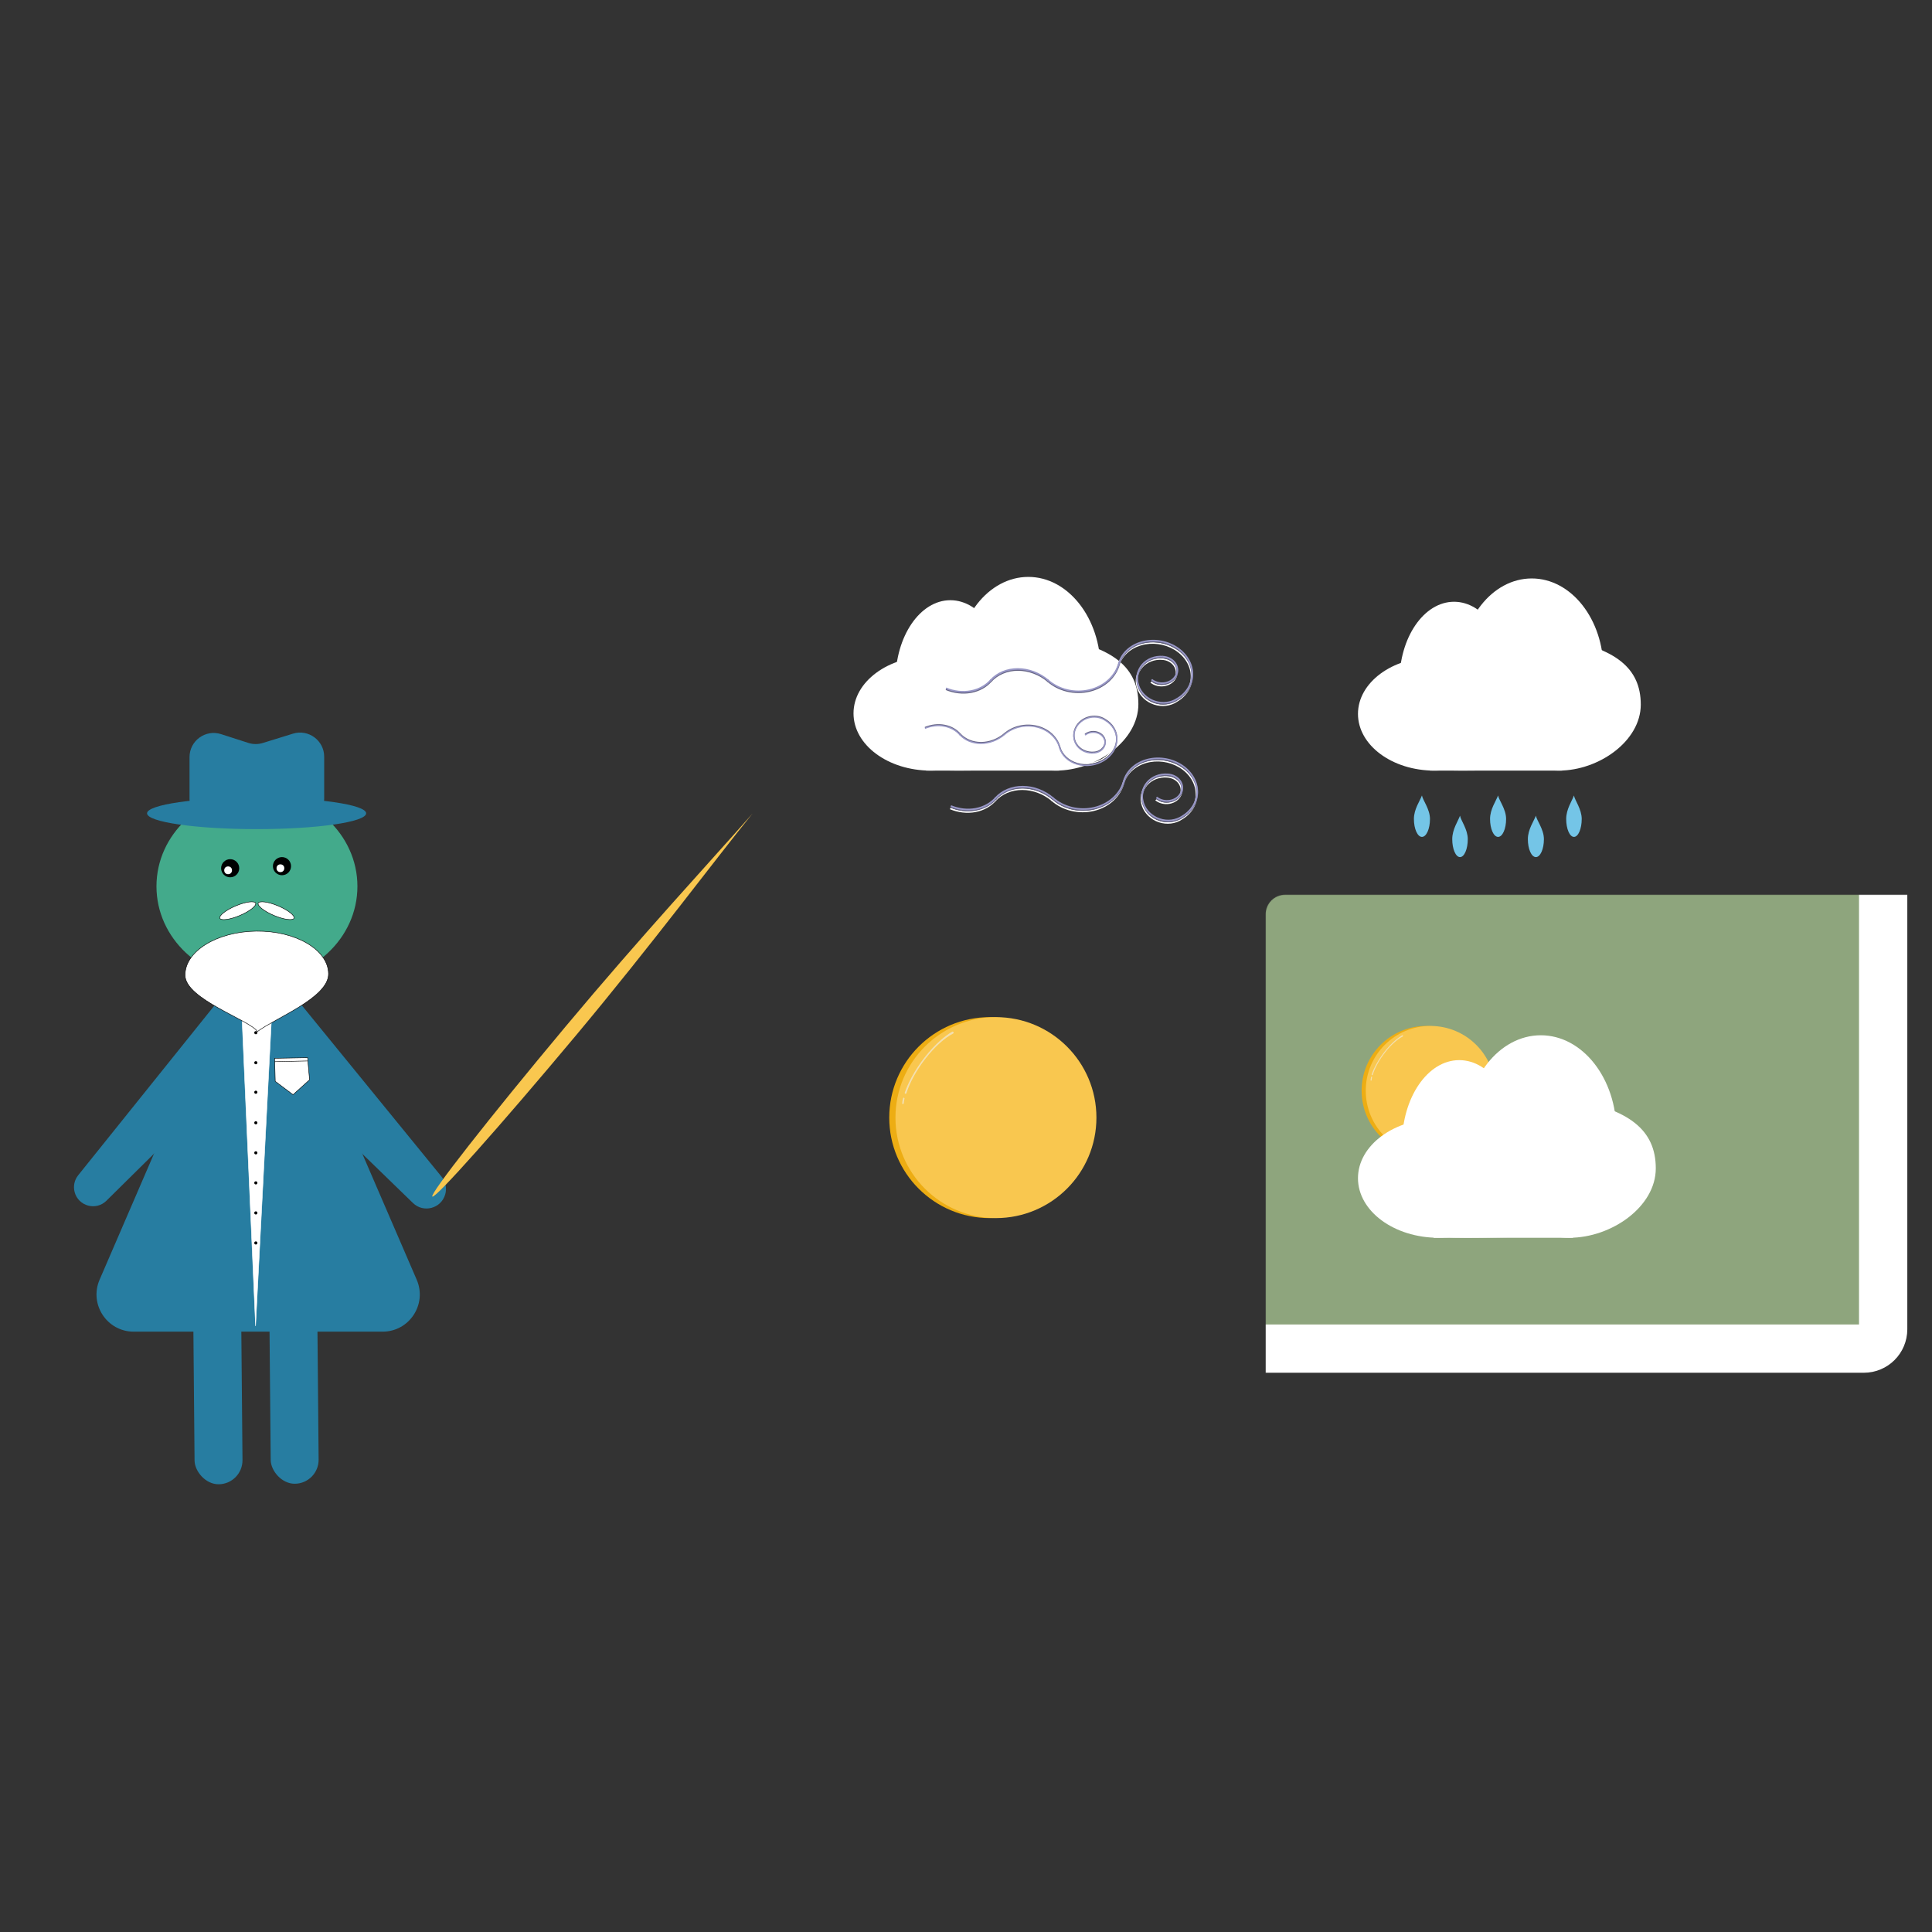 <svg width="4001" height="4001" viewBox="0 0 4001 4001" fill="none" xmlns="http://www.w3.org/2000/svg">
<rect x="0" y="0" width="4001" height="4001" fill="#333333" stroke="none"/>
<rect x="399.994" y="2699.37" width="99.256" height="374.864" rx="49.628" transform="rotate(-0.516 399.994 2699.37)" fill="#277DA1"/>
<path d="M922.016 2473.43C925.63 2460.76 922.82 2447.12 914.49 2436.91L580.47 2027.35C546.801 1986.07 480.521 2019.05 493.147 2070.8L511.856 2147.49C514.088 2156.64 518.856 2164.97 525.613 2171.52L855.187 2491.31C877.058 2512.53 913.66 2502.74 922.016 2473.43V2473.43Z" fill="#277DA1"/>
<rect x="557.664" y="2698.3" width="99.256" height="374.864" rx="49.628" transform="rotate(-0.516 557.664 2698.3)" fill="#277DA1"/>
<path d="M154.545 2468.68C151.321 2456.55 154.054 2443.62 161.907 2433.84L485.963 2030.19C519.5 1988.42 586.353 2021.5 573.49 2073.5L555.852 2144.8C553.642 2153.74 549.007 2161.89 542.458 2168.36L220.396 2486.6C198.846 2507.89 162.333 2497.95 154.545 2468.68V2468.68Z" fill="#277DA1"/>
<path d="M463.913 2053.45C490.67 1991.49 578.537 1991.49 605.295 2053.45L862.981 2650.21C884.932 2701.05 847.66 2757.74 792.29 2757.74H276.917C221.547 2757.74 184.276 2701.05 206.226 2650.21L463.913 2053.45Z" fill="#277DA1"/>
<path d="M567.34 2010.66L529.267 2746.07L496.887 2010.39L567.34 2010.66Z" fill="white" stroke="white"/>
<mask id="path-7-inside-1" fill="white">
<rect x="1310.62" y="926.556" width="2589.24" height="1866.31" rx="40"/>
</mask>
<rect x="1310.62" y="926.556" width="2589.24" height="1866.31" rx="40" fill="#8EA57D" stroke="white" stroke-width="100" mask="url(#path-7-inside-1)"/>
<ellipse cx="532.107" cy="1835.54" rx="208.078" ry="194.636" fill="#43AA8B"/>
<path d="M2332.8 1442.26C2332.8 1570.33 2264.69 1594.55 2100.02 1594.55C1935.36 1594.55 1801.87 1615.72 1801.87 1487.65C1876.81 1383.05 1942.18 1378.12 2071.32 1378.12C2200.47 1378.12 2168.58 1442.26 2332.8 1442.26Z" fill="white"/>
<path d="M3373.22 1443.77C3373.22 1570.58 3305.65 1594.56 3142.32 1594.56C2978.99 1594.56 2846.58 1615.52 2846.58 1488.71C2920.91 1385.15 2985.75 1380.26 3113.85 1380.26C3241.96 1380.26 3210.33 1443.77 3373.22 1443.77Z" fill="white"/>
<ellipse cx="1927.37" cy="1477.33" rx="159.816" ry="118.521" fill="white"/>
<ellipse cx="2970.46" cy="1478.41" rx="158.207" ry="117.449" fill="white"/>
<ellipse cx="1968.12" cy="1409.76" rx="113.695" ry="166.788" fill="white"/>
<ellipse cx="3011.22" cy="1411.37" rx="113.159" ry="165.179" fill="white"/>
<ellipse cx="2129.55" cy="1385.63" rx="149.627" ry="190.921" fill="white"/>
<ellipse cx="3172.11" cy="1387.23" rx="148.554" ry="189.313" fill="white"/>
<path d="M2357.48 1458.03C2357.48 1534.15 2270.06 1595.85 2186.7 1595.85C2103.33 1595.85 2067.88 1534.15 2067.88 1458.03C2067.88 1381.91 2103.33 1320.2 2186.7 1320.2C2304.82 1340.12 2357.48 1381.91 2357.48 1458.03Z" fill="white"/>
<path d="M3397.89 1459.1C3397.89 1534.63 3311.12 1595.85 3228.38 1595.85C3145.63 1595.85 3110.44 1534.63 3110.44 1459.1C3110.44 1383.57 3145.63 1322.34 3228.38 1322.34C3345.63 1342.11 3397.89 1383.57 3397.89 1459.1Z" fill="white"/>
<rect x="1917.71" y="1557.24" width="275.656" height="38.613" fill="white"/>
<rect x="2961.34" y="1556.17" width="273.511" height="39.686" fill="white"/>
<circle cx="2049.64" cy="2314.49" r="208.083" fill="#EDAD13"/>
<circle cx="2953.84" cy="2258.72" r="134.074" fill="#EDAD13"/>
<circle cx="2062.51" cy="2314.49" r="208.083" fill="#F9C74F"/>
<circle cx="2962.42" cy="2258.72" r="134.074" fill="#F9C74F"/>
<path d="M1876.37 2264.88C1874.89 2265.81 1873.07 2264.41 1873.64 2262.76C1877.29 2252.09 1882.48 2240.6 1888.94 2228.87C1896.39 2215.34 1905.37 2201.81 1915.29 2189.15C1925.2 2176.5 1935.82 2165.03 1946.44 2155.49C1955.18 2147.65 1963.75 2141.26 1971.77 2136.61C1973.54 2135.58 1975.52 2137.35 1974.78 2139.26V2139.26C1974.58 2139.79 1974.19 2140.21 1973.69 2140.47C1965.12 2144.88 1955.75 2151.6 1946.16 2160.21C1936.28 2169.08 1926.4 2179.76 1917.17 2191.53C1907.95 2203.3 1899.59 2215.9 1892.66 2228.48C1885.86 2240.81 1880.59 2252.85 1877.17 2263.84C1877.03 2264.27 1876.75 2264.64 1876.37 2264.88V2264.88Z" fill="#F3DFAF"/>
<path d="M2842.27 2226.58C2841.32 2227.18 2840.15 2226.28 2840.51 2225.22C2842.86 2218.35 2846.2 2210.96 2850.36 2203.42C2855.15 2194.72 2860.93 2186.01 2867.31 2177.87C2873.69 2169.73 2880.52 2162.35 2887.35 2156.22C2892.97 2151.17 2898.48 2147.06 2903.64 2144.07C2904.78 2143.41 2906.05 2144.55 2905.58 2145.78V2145.78C2905.45 2146.11 2905.2 2146.39 2904.88 2146.55C2899.36 2149.39 2893.33 2153.71 2887.16 2159.25C2880.81 2164.96 2874.45 2171.82 2868.52 2179.4C2862.59 2186.97 2857.21 2195.07 2852.75 2203.17C2848.38 2211.1 2844.98 2218.85 2842.78 2225.91C2842.7 2226.19 2842.52 2226.43 2842.27 2226.58V2226.58Z" fill="#F3DFAF"/>
<path d="M1870.4 2286.35C1869.29 2286.69 1868.18 2285.82 1868.29 2284.66C1868.6 2281.29 1869.21 2277.85 1870.11 2274.38C1870.28 2273.72 1870.88 2273.25 1871.56 2273.24V2273.24C1872.61 2273.21 1873.38 2274.2 1873.13 2275.21C1872.35 2278.46 1871.83 2281.68 1871.6 2284.84C1871.55 2285.54 1871.08 2286.15 1870.4 2286.35V2286.35Z" fill="#F3DFAF"/>
<path d="M2961.34 1696.04C2961.34 1716.53 2953.9 1733.15 2944.72 1733.15C2935.54 1733.15 2928.09 1716.53 2928.09 1696.04C2928.09 1675.55 2940.56 1658.7 2944.72 1647.34C2946.43 1657.31 2961.34 1675.55 2961.34 1696.04Z" fill="#74C5E7"/>
<path d="M3039.64 1737.87C3039.64 1758.36 3032.44 1774.98 3023.56 1774.98C3014.67 1774.98 3007.47 1758.36 3007.47 1737.87C3007.47 1717.38 3019.53 1700.53 3023.56 1689.17C3025.21 1699.14 3039.64 1717.38 3039.64 1737.87Z" fill="#74C5E7"/>
<path d="M383.231 2019.82C382.965 1995.1 399.248 1972.45 425.967 1955.85C452.676 1939.26 489.74 1928.76 530.827 1928.32C571.914 1927.87 609.195 1937.58 636.255 1953.59C663.325 1969.61 680.092 1991.9 680.358 2016.62C680.49 2028.91 673.735 2040.79 662.83 2052.18C651.931 2063.55 636.948 2074.36 620.763 2084.51C606.513 2093.45 591.353 2101.86 577.259 2109.67C575.348 2110.73 573.458 2111.78 571.592 2112.82C556.205 2121.38 542.465 2129.19 533.191 2136.16C531.111 2133.18 527.363 2129.97 522.438 2126.56C517.253 2122.96 510.711 2119.09 503.315 2114.99C496.737 2111.34 489.472 2107.49 481.874 2103.47C480.927 2102.97 479.976 2102.47 479.02 2101.96C470.386 2097.38 461.381 2092.59 452.496 2087.59C434.719 2077.59 417.444 2066.8 404.586 2055.41C391.709 2044 383.363 2032.08 383.231 2019.82Z" fill="white" stroke="black"/>
<path d="M1192.87 2144.12C1034.53 2333.53 901.317 2483.01 895.325 2478C889.333 2473 1012.83 2315.39 1171.17 2125.98C1329.5 1936.57 1467.79 1787.68 1558.3 1684.92C1482.37 1778.02 1351.2 1954.71 1192.87 2144.12Z" fill="#F9C74F"/>
<path d="M3119.02 1696.04C3119.02 1716.53 3111.57 1733.15 3102.39 1733.15C3093.21 1733.15 3085.77 1716.53 3085.77 1696.04C3085.77 1675.55 3098.23 1658.7 3102.39 1647.34C3104.1 1657.31 3119.02 1675.55 3119.02 1696.04Z" fill="#74C5E7"/>
<path d="M3197.31 1737.87C3197.31 1758.36 3189.87 1774.98 3180.69 1774.98C3171.51 1774.98 3164.06 1758.36 3164.06 1737.87C3164.06 1717.38 3176.53 1700.53 3180.69 1689.17C3182.4 1699.14 3197.31 1717.38 3197.31 1737.87Z" fill="#74C5E7"/>
<path d="M3275.61 1696.04C3275.61 1716.53 3268.41 1733.15 3259.52 1733.15C3250.64 1733.15 3243.44 1716.53 3243.44 1696.04C3243.44 1675.55 3255.5 1658.7 3259.52 1647.34C3261.18 1657.31 3275.61 1675.55 3275.61 1696.04Z" fill="#74C5E7"/>
<path d="M3403.25 2402.93C3403.25 2536.68 3331.97 2561.97 3159.66 2561.97C2987.34 2561.97 2847.65 2584.08 2847.65 2450.33C2926.07 2341.1 2994.48 2335.94 3129.62 2335.94C3264.77 2335.94 3231.4 2402.93 3403.25 2402.93Z" fill="white"/>
<ellipse cx="2979.04" cy="2439.98" rx="166.788" ry="123.348" fill="white"/>
<ellipse cx="3021.95" cy="2369.19" rx="118.521" ry="173.76" fill="white"/>
<ellipse cx="3190.88" cy="2343.45" rx="156.599" ry="199.502" fill="white"/>
<path d="M3428.99 2419.61C3428.99 2498.98 3337.37 2563.33 3249.99 2563.33C3162.62 2563.33 3125.45 2498.98 3125.45 2419.61C3125.45 2340.23 3162.62 2275.88 3249.99 2275.88C3373.81 2296.66 3428.99 2340.23 3428.99 2419.61Z" fill="white"/>
<rect x="2968.85" y="2522.57" width="288.527" height="40.758" fill="white"/>
<path d="M2839.72 2237.88C2839.01 2238.1 2838.29 2237.54 2838.36 2236.8C2838.56 2234.62 2838.96 2232.41 2839.53 2230.18C2839.64 2229.75 2840.03 2229.45 2840.47 2229.44V2229.44C2841.14 2229.43 2841.64 2230.06 2841.48 2230.72C2840.97 2232.81 2840.64 2234.88 2840.49 2236.91C2840.46 2237.36 2840.15 2237.75 2839.72 2237.88V2237.88Z" fill="#F3DFAF"/>
<path d="M2288.51 1486.64C2283.25 1483.1 2277.09 1480.83 2270.53 1480.02C2263.98 1479.22 2257.22 1479.91 2250.85 1482.03C2244.47 1484.15 2238.66 1487.65 2233.91 1492.21C2229.16 1496.78 2225.6 1502.28 2223.54 1508.26C2221.48 1514.24 2220.98 1520.52 2222.08 1526.56C2223.19 1532.61 2225.86 1538.23 2229.87 1542.97C2233.88 1547.71 2239.12 1551.42 2245.14 1553.79C2251.16 1556.15 2257.78 1557.11 2264.44 1556.56L2264.35 1554.12C2258.11 1554.63 2251.91 1553.73 2246.28 1551.52C2240.64 1549.3 2235.74 1545.83 2231.98 1541.39C2228.22 1536.96 2225.72 1531.69 2224.69 1526.03C2223.66 1520.37 2224.13 1514.5 2226.06 1508.9C2227.98 1503.3 2231.31 1498.14 2235.76 1493.87C2240.21 1489.59 2245.65 1486.32 2251.62 1484.34C2257.59 1482.35 2263.91 1481.71 2270.05 1482.46C2276.19 1483.21 2281.96 1485.34 2286.88 1488.66L2288.51 1486.64Z" fill="white"/>
<path d="M2192.17 1544.99C2194.45 1553.05 2199 1560.42 2205.44 1566.48C2211.89 1572.53 2220.03 1577.08 2229.19 1579.76C2238.34 1582.43 2248.24 1583.14 2258.03 1581.83C2267.83 1580.52 2277.24 1577.23 2285.46 1572.24C2293.69 1567.24 2300.49 1560.69 2305.28 1553.13C2310.08 1545.58 2312.73 1537.25 2313.02 1528.84C2313.3 1520.44 2311.2 1512.21 2306.91 1504.85C2302.62 1497.49 2296.25 1491.22 2288.35 1486.58L2286.7 1488.54C2294.24 1492.98 2300.32 1498.97 2304.42 1505.99C2308.52 1513.02 2310.52 1520.88 2310.25 1528.9C2309.98 1536.93 2307.45 1544.89 2302.87 1552.1C2298.29 1559.31 2291.8 1565.57 2283.95 1570.34C2276.09 1575.11 2267.11 1578.25 2257.75 1579.5C2248.4 1580.75 2238.95 1580.07 2230.21 1577.52C2221.46 1574.97 2213.69 1570.62 2207.53 1564.84C2201.38 1559.06 2197.03 1552.02 2194.86 1544.32L2192.17 1544.99Z" fill="white"/>
<path d="M2195.08 1545.11C2192.31 1534.42 2186.32 1524.63 2177.74 1516.76C2169.16 1508.88 2158.3 1503.21 2146.29 1500.33C2134.27 1497.46 2121.55 1497.48 2109.43 1500.39C2097.31 1503.31 2086.24 1509.01 2077.37 1516.91L2079.32 1518.61C2087.84 1511.02 2098.47 1505.54 2110.11 1502.74C2121.75 1499.94 2133.98 1499.92 2145.51 1502.69C2157.05 1505.45 2167.48 1510.9 2175.73 1518.46C2183.97 1526.02 2189.72 1535.42 2192.38 1545.69L2195.08 1545.11Z" fill="white"/>
<path d="M1985.44 1517.98C1990.86 1523.95 1997.61 1528.68 2005.31 1531.9C2013.01 1535.12 2021.5 1536.77 2030.31 1536.75C2039.11 1536.73 2048.05 1535.04 2056.63 1531.79C2065.2 1528.53 2073.23 1523.77 2080.26 1517.77L2078.58 1515.92C2071.83 1521.67 2064.13 1526.24 2055.91 1529.37C2047.68 1532.49 2039.11 1534.11 2030.66 1534.12C2022.21 1534.14 2014.07 1532.56 2006.68 1529.47C1999.3 1526.38 1992.82 1521.85 1987.62 1516.12L1985.44 1517.98Z" fill="white"/>
<path d="M1988.48 1517.08C1980.13 1507.47 1968.47 1500.96 1955.11 1498.46C1941.76 1495.95 1927.37 1497.58 1913.94 1503.11L1914.76 1505.49C1927.64 1500.19 1941.44 1498.63 1954.25 1501.03C1967.06 1503.43 1978.25 1509.67 1986.26 1518.89L1988.48 1517.08Z" fill="white"/>
<path d="M2264.12 1556.6C2268.31 1556.4 2272.39 1555.32 2276.02 1553.47C2279.64 1551.61 2282.7 1549.03 2284.93 1545.93C2287.17 1542.84 2288.52 1539.33 2288.86 1535.7C2289.2 1532.07 2288.53 1528.42 2286.91 1525.08C2285.28 1521.73 2282.75 1518.77 2279.52 1516.47C2276.29 1514.16 2272.47 1512.56 2268.37 1511.81C2264.26 1511.06 2260.01 1511.19 2255.96 1512.17C2251.91 1513.15 2248.19 1514.96 2245.11 1517.45L2247.05 1519.26C2249.79 1517.04 2253.11 1515.43 2256.71 1514.55C2260.32 1513.68 2264.11 1513.57 2267.76 1514.24C2271.41 1514.9 2274.82 1516.32 2277.7 1518.38C2280.57 1520.44 2282.83 1523.07 2284.28 1526.05C2285.73 1529.03 2286.32 1532.28 2286.02 1535.51C2285.71 1538.74 2284.51 1541.87 2282.52 1544.63C2280.53 1547.38 2277.8 1549.68 2274.58 1551.34C2271.35 1552.99 2267.72 1553.95 2263.98 1554.13L2264.12 1556.6Z" fill="white"/>
<path d="M2289.57 1489.05C2284.31 1485.51 2278.14 1483.23 2271.59 1482.43C2265.03 1481.63 2258.28 1482.32 2251.9 1484.44C2245.53 1486.56 2239.72 1490.05 2234.96 1494.62C2230.21 1499.19 2226.65 1504.69 2224.59 1510.67C2222.54 1516.65 2222.04 1522.93 2223.14 1528.97C2224.24 1535.01 2226.91 1540.64 2230.92 1545.38C2234.94 1550.12 2240.17 1553.83 2246.19 1556.2C2252.21 1558.56 2258.83 1559.51 2265.49 1558.97L2265.4 1556.53C2259.16 1557.03 2252.96 1556.14 2247.33 1553.93C2241.7 1551.71 2236.79 1548.24 2233.04 1543.8C2229.28 1539.37 2226.78 1534.1 2225.75 1528.44C2224.72 1522.78 2225.18 1516.91 2227.11 1511.31C2229.04 1505.71 2232.37 1500.55 2236.82 1496.28C2241.27 1492 2246.71 1488.73 2252.68 1486.75C2258.65 1484.76 2264.97 1484.12 2271.11 1484.87C2277.24 1485.62 2283.02 1487.74 2287.94 1491.06L2289.57 1489.05Z" fill="#656484"/>
<path d="M2193.22 1547.4C2195.5 1555.46 2200.06 1562.83 2206.5 1568.88C2212.94 1574.94 2221.09 1579.49 2230.24 1582.17C2239.4 1584.84 2249.29 1585.55 2259.09 1584.24C2268.88 1582.93 2278.29 1579.64 2286.52 1574.64C2294.74 1569.65 2301.54 1563.1 2306.34 1555.54C2311.14 1547.99 2313.79 1539.66 2314.07 1531.25C2314.35 1522.85 2312.26 1514.62 2307.96 1507.26C2303.67 1499.9 2297.3 1493.63 2289.4 1488.98L2287.75 1490.95C2295.3 1495.39 2301.38 1501.37 2305.48 1508.4C2309.58 1515.43 2311.58 1523.28 2311.31 1531.31C2311.04 1539.34 2308.51 1547.29 2303.93 1554.51C2299.35 1561.72 2292.85 1567.98 2285 1572.75C2277.15 1577.52 2268.16 1580.66 2258.81 1581.91C2249.45 1583.16 2240 1582.48 2231.26 1579.93C2222.52 1577.38 2214.74 1573.03 2208.59 1567.25C2202.44 1561.47 2198.09 1554.43 2195.91 1546.73L2193.22 1547.4Z" fill="#656484"/>
<path d="M2196.13 1547.52C2193.36 1536.83 2187.37 1527.04 2178.79 1519.16C2170.21 1511.29 2159.35 1505.62 2147.34 1502.74C2135.33 1499.87 2122.6 1499.88 2110.48 1502.8C2098.36 1505.71 2087.29 1511.42 2078.42 1519.32L2080.37 1521.01C2088.89 1513.43 2099.52 1507.95 2111.16 1505.15C2122.81 1502.35 2135.03 1502.33 2146.57 1505.09C2158.11 1507.86 2168.54 1513.3 2176.78 1520.87C2185.02 1528.43 2190.77 1537.83 2193.43 1548.1L2196.13 1547.52Z" fill="#656484"/>
<path d="M1986.49 1520.39C1991.91 1526.36 1998.66 1531.09 2006.36 1534.31C2014.06 1537.53 2022.56 1539.18 2031.36 1539.16C2040.17 1539.14 2049.11 1537.45 2057.68 1534.2C2066.25 1530.94 2074.28 1526.18 2081.32 1520.18L2079.63 1518.33C2072.89 1524.08 2065.18 1528.65 2056.96 1531.77C2048.74 1534.9 2040.16 1536.51 2031.71 1536.53C2023.27 1536.55 2015.12 1534.97 2007.74 1531.88C2000.35 1528.79 1993.87 1524.25 1988.68 1518.53L1986.49 1520.39Z" fill="#656484"/>
<path d="M1989.54 1519.49C1981.18 1509.88 1969.52 1503.37 1956.17 1500.87C1942.81 1498.36 1928.43 1499.99 1915 1505.52L1915.82 1507.9C1928.7 1502.6 1942.5 1501.04 1955.3 1503.44C1968.11 1505.84 1979.3 1512.08 1987.31 1521.3L1989.54 1519.49Z" fill="#656484"/>
<path d="M2265.18 1559.01C2269.37 1558.81 2273.45 1557.73 2277.07 1555.87C2280.69 1554.02 2283.75 1551.43 2285.99 1548.34C2288.22 1545.25 2289.57 1541.74 2289.91 1538.11C2290.26 1534.48 2289.59 1530.83 2287.96 1527.48C2286.34 1524.14 2283.8 1521.18 2280.58 1518.87C2277.35 1516.57 2273.52 1514.97 2269.42 1514.22C2265.32 1513.47 2261.06 1513.59 2257.02 1514.58C2252.97 1515.56 2249.25 1517.37 2246.17 1519.86L2248.11 1521.67C2250.85 1519.45 2254.16 1517.83 2257.77 1516.96C2261.37 1516.09 2265.16 1515.98 2268.82 1516.64C2272.47 1517.31 2275.88 1518.73 2278.75 1520.79C2281.63 1522.85 2283.88 1525.48 2285.33 1528.46C2286.78 1531.44 2287.38 1534.69 2287.07 1537.92C2286.76 1541.15 2285.56 1544.28 2283.57 1547.03C2281.58 1549.79 2278.86 1552.09 2275.63 1553.74C2272.4 1555.4 2268.77 1556.35 2265.04 1556.53L2265.18 1559.01Z" fill="#656484"/>
<path d="M2289.57 1490.65C2284.31 1487.1 2278.14 1484.83 2271.59 1484.03C2265.03 1483.23 2258.28 1483.92 2251.9 1486.04C2245.53 1488.16 2239.72 1491.65 2234.96 1496.22C2230.21 1500.78 2226.65 1506.29 2224.59 1512.27C2222.54 1518.25 2222.04 1524.53 2223.14 1530.57C2224.24 1536.61 2226.91 1542.24 2230.92 1546.98C2234.94 1551.72 2240.17 1555.43 2246.19 1557.79C2252.21 1560.16 2258.83 1561.11 2265.49 1560.57L2265.4 1558.12C2259.16 1558.63 2252.96 1557.74 2247.33 1555.53C2241.7 1553.31 2236.79 1549.84 2233.04 1545.4C2229.28 1540.96 2226.78 1535.69 2225.75 1530.04C2224.72 1524.38 2225.18 1518.5 2227.11 1512.9C2229.04 1507.31 2232.37 1502.15 2236.82 1497.88C2241.27 1493.6 2246.71 1490.33 2252.68 1488.34C2258.65 1486.36 2264.97 1485.71 2271.11 1486.46C2277.24 1487.22 2283.02 1489.34 2287.94 1492.66L2289.57 1490.65Z" fill="#9897C6"/>
<path d="M2193.22 1549C2195.5 1557.06 2200.06 1564.43 2206.5 1570.48C2212.94 1576.53 2221.09 1581.09 2230.24 1583.76C2239.4 1586.44 2249.29 1587.15 2259.09 1585.84C2268.88 1584.53 2278.29 1581.24 2286.52 1576.24C2294.74 1571.25 2301.54 1564.69 2306.34 1557.14C2311.14 1549.59 2313.79 1541.25 2314.07 1532.85C2314.35 1524.44 2312.26 1516.21 2307.96 1508.86C2303.67 1501.5 2297.3 1495.23 2289.4 1490.58L2287.75 1492.55C2295.3 1496.99 2301.38 1502.97 2305.48 1510C2309.58 1517.02 2311.58 1524.88 2311.31 1532.91C2311.04 1540.93 2308.51 1548.89 2303.93 1556.1C2299.35 1563.32 2292.85 1569.57 2285 1574.34C2277.15 1579.11 2268.16 1582.26 2258.81 1583.51C2249.45 1584.76 2240 1584.08 2231.26 1581.53C2222.52 1578.97 2214.74 1574.62 2208.59 1568.84C2202.44 1563.06 2198.09 1556.03 2195.91 1548.33L2193.22 1549Z" fill="#9897C6"/>
<path d="M2196.13 1549.11C2193.36 1538.43 2187.37 1528.64 2178.79 1520.76C2170.21 1512.89 2159.35 1507.22 2147.34 1504.34C2135.33 1501.46 2122.6 1501.48 2110.48 1504.4C2098.36 1507.31 2087.29 1513.02 2078.42 1520.92L2080.37 1522.61C2088.89 1515.02 2099.52 1509.54 2111.16 1506.74C2122.81 1503.95 2135.03 1503.93 2146.57 1506.69C2158.11 1509.45 2168.54 1514.9 2176.78 1522.46C2185.02 1530.03 2190.77 1539.43 2193.43 1549.7L2196.13 1549.11Z" fill="#9897C6"/>
<path d="M1986.49 1521.99C1991.91 1527.96 1998.66 1532.69 2006.36 1535.91C2014.06 1539.13 2022.56 1540.77 2031.36 1540.76C2040.17 1540.74 2049.11 1539.05 2057.68 1535.79C2066.25 1532.54 2074.28 1527.78 2081.32 1521.78L2079.63 1519.93C2072.89 1525.68 2065.18 1530.25 2056.96 1533.37C2048.74 1536.49 2040.16 1538.11 2031.71 1538.13C2023.27 1538.15 2015.12 1536.57 2007.74 1533.48C2000.35 1530.39 1993.87 1525.85 1988.68 1520.13L1986.49 1521.99Z" fill="#9897C6"/>
<path d="M1989.54 1521.09C1981.18 1511.47 1969.52 1504.97 1956.17 1502.46C1942.81 1499.96 1928.43 1501.59 1915 1507.11L1915.82 1509.5C1928.7 1504.19 1942.5 1502.63 1955.3 1505.03C1968.11 1507.44 1979.3 1513.68 1987.31 1522.9L1989.54 1521.09Z" fill="#9897C6"/>
<path d="M2265.18 1560.6C2269.37 1560.4 2273.45 1559.33 2277.07 1557.47C2280.69 1555.62 2283.75 1553.03 2285.99 1549.94C2288.22 1546.85 2289.57 1543.33 2289.91 1539.7C2290.26 1536.07 2289.59 1532.43 2287.96 1529.08C2286.34 1525.73 2283.8 1522.78 2280.58 1520.47C2277.35 1518.16 2273.52 1516.57 2269.42 1515.82C2265.32 1515.07 2261.06 1515.19 2257.02 1516.17C2252.97 1517.15 2249.25 1518.97 2246.17 1521.46L2248.11 1523.26C2250.85 1521.05 2254.16 1519.43 2257.77 1518.56C2261.37 1517.68 2265.16 1517.58 2268.82 1518.24C2272.47 1518.91 2275.88 1520.33 2278.75 1522.39C2281.63 1524.44 2283.88 1527.07 2285.33 1530.06C2286.78 1533.04 2287.38 1536.28 2287.07 1539.52C2286.76 1542.75 2285.56 1545.88 2283.57 1548.63C2281.58 1551.39 2278.86 1553.69 2275.63 1555.34C2272.4 1557 2268.77 1557.95 2265.04 1558.13L2265.18 1560.6Z" fill="#9897C6"/>
<path d="M2448.16 1696.95C2441.42 1701.51 2433.5 1704.42 2425.08 1705.45C2416.66 1706.48 2407.99 1705.6 2399.81 1702.87C2391.62 1700.15 2384.16 1695.67 2378.06 1689.8C2371.95 1683.94 2367.39 1676.87 2364.74 1669.19C2362.1 1661.51 2361.46 1653.45 2362.87 1645.7C2364.29 1637.94 2367.72 1630.71 2372.87 1624.63C2378.02 1618.54 2384.75 1613.78 2392.47 1610.74C2400.2 1607.7 2408.7 1606.48 2417.26 1607.18L2417.14 1610.32C2409.13 1609.66 2401.17 1610.81 2393.94 1613.65C2386.7 1616.5 2380.41 1620.96 2375.58 1626.65C2370.76 1632.35 2367.55 1639.12 2366.22 1646.38C2364.9 1653.64 2365.5 1661.19 2367.97 1668.38C2370.45 1675.57 2374.72 1682.19 2380.44 1687.68C2386.15 1693.16 2393.14 1697.36 2400.8 1699.91C2408.47 1702.46 2416.58 1703.29 2424.46 1702.33C2432.34 1701.36 2439.76 1698.63 2446.08 1694.37L2448.16 1696.95Z" fill="white"/>
<path d="M2324.47 1622.03C2327.39 1611.68 2333.24 1602.22 2341.51 1594.45C2349.79 1586.68 2360.24 1580.83 2372 1577.4C2383.75 1573.96 2396.46 1573.05 2409.04 1574.73C2421.61 1576.41 2433.7 1580.64 2444.26 1587.05C2454.82 1593.47 2463.55 1601.88 2469.71 1611.58C2475.86 1621.28 2479.27 1631.98 2479.63 1642.77C2479.99 1653.56 2477.31 1664.13 2471.79 1673.58C2466.28 1683.02 2458.1 1691.07 2447.96 1697.04L2445.84 1694.52C2455.53 1688.82 2463.33 1681.13 2468.6 1672.11C2473.86 1663.09 2476.43 1653 2476.09 1642.69C2475.74 1632.39 2472.49 1622.17 2466.61 1612.91C2460.73 1603.65 2452.39 1595.61 2442.31 1589.49C2432.22 1583.36 2420.68 1579.33 2408.67 1577.72C2396.66 1576.12 2384.53 1576.99 2373.31 1580.27C2362.08 1583.55 2352.1 1589.13 2344.2 1596.55C2336.29 1603.97 2330.71 1613.01 2327.92 1622.89L2324.47 1622.03Z" fill="white"/>
<path d="M2328.2 1621.88C2324.64 1635.61 2316.96 1648.18 2305.94 1658.29C2294.92 1668.4 2280.98 1675.68 2265.55 1679.37C2250.13 1683.07 2233.79 1683.04 2218.23 1679.3C2202.66 1675.56 2188.45 1668.24 2177.06 1658.09L2179.57 1655.91C2190.51 1665.66 2204.16 1672.69 2219.1 1676.29C2234.05 1679.88 2249.75 1679.9 2264.56 1676.36C2279.38 1672.81 2292.77 1665.81 2303.35 1656.1C2313.94 1646.39 2321.32 1634.32 2324.74 1621.14L2328.2 1621.88Z" fill="white"/>
<path d="M2059.03 1656.72C2065.98 1649.05 2074.65 1642.98 2084.54 1638.84C2094.42 1634.71 2105.33 1632.59 2116.63 1632.62C2127.94 1632.64 2139.42 1634.81 2150.43 1638.99C2161.43 1643.17 2171.75 1649.28 2180.78 1656.98L2178.62 1659.36C2169.96 1651.97 2160.06 1646.11 2149.51 1642.1C2138.95 1638.09 2127.93 1636.01 2117.09 1635.99C2106.24 1635.97 2095.78 1637.99 2086.3 1641.96C2076.82 1645.93 2068.5 1651.75 2061.83 1659.11L2059.03 1656.72Z" fill="white"/>
<path d="M2062.93 1657.87C2052.21 1670.21 2037.23 1678.57 2020.09 1681.78C2002.94 1685 1984.47 1682.91 1967.23 1675.81L1968.28 1672.75C1984.81 1679.56 2002.53 1681.56 2018.98 1678.48C2035.43 1675.4 2049.79 1667.38 2060.08 1655.55L2062.93 1657.87Z" fill="white"/>
<path d="M2416.85 1607.13C2422.24 1607.39 2427.47 1608.77 2432.13 1611.15C2436.78 1613.54 2440.7 1616.86 2443.58 1620.83C2446.45 1624.8 2448.18 1629.31 2448.62 1633.97C2449.06 1638.63 2448.2 1643.31 2446.11 1647.61C2444.03 1651.9 2440.77 1655.7 2436.63 1658.66C2432.48 1661.63 2427.57 1663.68 2422.3 1664.64C2417.04 1665.6 2411.57 1665.44 2406.38 1664.18C2401.18 1662.92 2396.4 1660.59 2392.45 1657.4L2394.94 1655.08C2398.46 1657.92 2402.71 1660 2407.34 1661.12C2411.97 1662.24 2416.84 1662.38 2421.53 1661.52C2426.22 1660.67 2430.59 1658.84 2434.29 1656.2C2437.98 1653.56 2440.88 1650.18 2442.73 1646.36C2444.59 1642.53 2445.36 1638.36 2444.97 1634.21C2444.57 1630.06 2443.03 1626.04 2440.47 1622.5C2437.92 1618.97 2434.42 1616.01 2430.28 1613.89C2426.13 1611.77 2421.47 1610.54 2416.67 1610.31L2416.85 1607.13Z" fill="white"/>
<path d="M2449.52 1693.86C2442.77 1698.41 2434.85 1701.33 2426.43 1702.36C2418.01 1703.39 2409.34 1702.51 2401.16 1699.78C2392.97 1697.06 2385.51 1692.57 2379.41 1686.71C2373.3 1680.85 2368.74 1673.78 2366.09 1666.1C2363.45 1658.42 2362.81 1650.36 2364.22 1642.6C2365.64 1634.85 2369.07 1627.62 2374.22 1621.53C2379.37 1615.45 2386.1 1610.68 2393.83 1607.65C2401.55 1604.61 2410.05 1603.39 2418.61 1604.08L2418.49 1607.22C2410.48 1606.57 2402.52 1607.72 2395.29 1610.56C2388.05 1613.4 2381.76 1617.86 2376.93 1623.56C2372.11 1629.26 2368.9 1636.03 2367.57 1643.29C2366.25 1650.55 2366.85 1658.1 2369.32 1665.29C2371.8 1672.47 2376.07 1679.09 2381.79 1684.58C2387.5 1690.07 2394.49 1694.27 2402.15 1696.82C2409.82 1699.37 2417.93 1700.2 2425.81 1699.23C2433.69 1698.27 2441.11 1695.54 2447.43 1691.28L2449.52 1693.86Z" fill="#656484"/>
<path d="M2325.82 1618.94C2328.74 1608.59 2334.59 1599.13 2342.86 1591.36C2351.14 1583.59 2361.6 1577.74 2373.35 1574.3C2385.1 1570.87 2397.81 1569.96 2410.39 1571.64C2422.97 1573.32 2435.05 1577.55 2445.61 1583.96C2456.17 1590.37 2464.9 1598.79 2471.06 1608.49C2477.22 1618.19 2480.62 1628.88 2480.98 1639.68C2481.35 1650.47 2478.66 1661.04 2473.14 1670.48C2467.63 1679.93 2459.45 1687.98 2449.31 1693.95L2447.19 1691.42C2456.88 1685.72 2464.69 1678.04 2469.95 1669.02C2475.22 1660 2477.78 1649.91 2477.44 1639.6C2477.09 1629.3 2473.84 1619.08 2467.96 1609.82C2462.08 1600.56 2453.74 1592.52 2443.66 1586.4C2433.57 1580.27 2422.04 1576.24 2410.02 1574.63C2398.01 1573.03 2385.88 1573.9 2374.66 1577.18C2363.43 1580.45 2353.45 1586.04 2345.55 1593.46C2337.65 1600.88 2332.06 1609.92 2329.27 1619.8L2325.82 1618.94Z" fill="#656484"/>
<path d="M2329.55 1618.79C2325.99 1632.52 2318.31 1645.09 2307.29 1655.2C2296.27 1665.31 2282.33 1672.59 2266.9 1676.28C2251.48 1679.98 2235.14 1679.95 2219.58 1676.21C2204.02 1672.47 2189.8 1665.14 2178.41 1655L2180.92 1652.82C2191.86 1662.57 2205.51 1669.6 2220.46 1673.19C2235.4 1676.79 2251.1 1676.81 2265.91 1673.26C2280.73 1669.71 2294.12 1662.72 2304.71 1653.01C2315.29 1643.3 2322.67 1631.23 2326.09 1618.04L2329.55 1618.79Z" fill="#656484"/>
<path d="M2060.38 1653.62C2067.34 1645.96 2076 1639.89 2085.89 1635.75C2095.77 1631.62 2106.68 1629.5 2117.99 1629.53C2129.29 1629.55 2140.78 1631.71 2151.78 1635.89C2162.79 1640.08 2173.1 1646.19 2182.13 1653.89L2179.97 1656.27C2171.31 1648.88 2161.41 1643.02 2150.86 1639.01C2140.3 1635 2129.29 1632.92 2118.44 1632.9C2107.6 1632.87 2097.13 1634.9 2087.65 1638.87C2078.17 1642.84 2069.85 1648.66 2063.18 1656.01L2060.38 1653.62Z" fill="#656484"/>
<path d="M2064.28 1654.78C2053.56 1667.12 2038.58 1675.48 2021.44 1678.69C2004.29 1681.91 1985.82 1679.82 1968.58 1672.72L1969.63 1669.66C1986.17 1676.47 2003.88 1678.47 2020.33 1675.39C2036.78 1672.31 2051.14 1664.29 2061.43 1652.45L2064.28 1654.78Z" fill="#656484"/>
<path d="M2418.21 1604.04C2423.59 1604.3 2428.83 1605.68 2433.48 1608.06C2438.13 1610.44 2442.06 1613.76 2444.93 1617.73C2447.8 1621.71 2449.53 1626.21 2449.97 1630.87C2450.41 1635.54 2449.55 1640.21 2447.46 1644.51C2445.38 1648.81 2442.12 1652.6 2437.98 1655.57C2433.83 1658.53 2428.92 1660.58 2423.65 1661.54C2418.39 1662.51 2412.93 1662.35 2407.73 1661.09C2402.53 1659.83 2397.75 1657.5 2393.8 1654.31L2396.29 1651.98C2399.81 1654.83 2404.07 1656.9 2408.69 1658.03C2413.32 1659.15 2418.19 1659.29 2422.88 1658.43C2427.57 1657.58 2431.95 1655.75 2435.64 1653.11C2439.33 1650.47 2442.23 1647.09 2444.09 1643.26C2445.95 1639.43 2446.71 1635.27 2446.32 1631.12C2445.92 1626.96 2444.38 1622.95 2441.83 1619.41C2439.27 1615.88 2435.77 1612.92 2431.63 1610.8C2427.49 1608.67 2422.82 1607.44 2418.03 1607.22L2418.21 1604.04Z" fill="#656484"/>
<path d="M2449.52 1691.81C2442.77 1696.36 2434.85 1699.28 2426.43 1700.31C2418.01 1701.34 2409.34 1700.46 2401.16 1697.73C2392.97 1695.01 2385.51 1690.52 2379.41 1684.66C2373.3 1678.8 2368.74 1671.73 2366.09 1664.05C2363.45 1656.37 2362.81 1648.31 2364.22 1640.55C2365.64 1632.8 2369.07 1625.57 2374.22 1619.48C2379.37 1613.4 2386.1 1608.63 2393.83 1605.6C2401.55 1602.56 2410.05 1601.34 2418.61 1602.03L2418.49 1605.17C2410.48 1604.52 2402.52 1605.67 2395.29 1608.51C2388.05 1611.35 2381.76 1615.81 2376.93 1621.51C2372.11 1627.21 2368.9 1633.97 2367.57 1641.24C2366.25 1648.5 2366.85 1656.05 2369.32 1663.23C2371.8 1670.42 2376.07 1677.04 2381.79 1682.53C2387.5 1688.02 2394.49 1692.22 2402.15 1694.77C2409.82 1697.32 2417.93 1698.15 2425.81 1697.18C2433.69 1696.22 2441.11 1693.49 2447.43 1689.23L2449.52 1691.81Z" fill="#9897C6"/>
<path d="M2325.82 1616.89C2328.74 1606.54 2334.59 1597.08 2342.86 1589.31C2351.14 1581.54 2361.6 1575.69 2373.35 1572.25C2385.1 1568.82 2397.81 1567.91 2410.39 1569.59C2422.97 1571.27 2435.05 1575.5 2445.61 1581.91C2456.17 1588.32 2464.9 1596.74 2471.06 1606.44C2477.22 1616.14 2480.62 1626.83 2480.98 1637.63C2481.35 1648.42 2478.66 1658.99 2473.14 1668.43C2467.63 1677.88 2459.45 1685.93 2449.31 1691.9L2447.19 1689.37C2456.88 1683.67 2464.69 1675.99 2469.95 1666.97C2475.22 1657.95 2477.78 1647.86 2477.44 1637.55C2477.09 1627.24 2473.84 1617.03 2467.96 1607.77C2462.08 1598.51 2453.74 1590.47 2443.66 1584.35C2433.57 1578.22 2422.04 1574.18 2410.02 1572.58C2398.01 1570.97 2385.88 1571.85 2374.66 1575.13C2363.43 1578.4 2353.45 1583.99 2345.55 1591.41C2337.65 1598.83 2332.06 1607.86 2329.27 1617.75L2325.82 1616.89Z" fill="#9897C6"/>
<path d="M2329.55 1616.74C2325.99 1630.47 2318.31 1643.04 2307.29 1653.15C2296.27 1663.25 2282.33 1670.54 2266.9 1674.23C2251.48 1677.93 2235.14 1677.9 2219.58 1674.16C2204.02 1670.42 2189.8 1663.09 2178.41 1652.95L2180.92 1650.77C2191.86 1660.51 2205.51 1667.55 2220.46 1671.14C2235.4 1674.74 2251.1 1674.76 2265.91 1671.21C2280.73 1667.66 2294.12 1660.67 2304.71 1650.96C2315.29 1641.25 2322.67 1629.18 2326.09 1615.99L2329.55 1616.74Z" fill="#9897C6"/>
<path d="M2060.38 1651.57C2067.34 1643.91 2076 1637.84 2085.89 1633.7C2095.77 1629.57 2106.68 1627.45 2117.99 1627.47C2129.29 1627.5 2140.78 1629.66 2151.78 1633.84C2162.79 1638.02 2173.1 1644.14 2182.13 1651.84L2179.97 1654.22C2171.31 1646.83 2161.41 1640.97 2150.86 1636.96C2140.3 1632.95 2129.29 1630.87 2118.44 1630.85C2107.6 1630.82 2097.13 1632.85 2087.65 1636.82C2078.17 1640.78 2069.85 1646.61 2063.18 1653.96L2060.38 1651.57Z" fill="#9897C6"/>
<path d="M2064.28 1652.73C2053.56 1665.07 2038.58 1673.43 2021.44 1676.64C2004.29 1679.85 1985.82 1677.77 1968.58 1670.67L1969.63 1667.61C1986.17 1674.42 2003.88 1676.42 2020.33 1673.34C2036.78 1670.26 2051.14 1662.24 2061.43 1650.4L2064.28 1652.73Z" fill="#9897C6"/>
<path d="M2418.21 1601.99C2423.59 1602.25 2428.83 1603.63 2433.48 1606.01C2438.13 1608.39 2442.06 1611.71 2444.93 1615.68C2447.8 1619.65 2449.53 1624.16 2449.97 1628.82C2450.41 1633.49 2449.55 1638.16 2447.46 1642.46C2445.38 1646.76 2442.12 1650.55 2437.98 1653.52C2433.83 1656.48 2428.92 1658.53 2423.65 1659.49C2418.39 1660.45 2412.93 1660.3 2407.73 1659.04C2402.53 1657.78 2397.75 1655.45 2393.8 1652.25L2396.29 1649.93C2399.81 1652.78 2404.07 1654.85 2408.69 1655.98C2413.32 1657.1 2418.19 1657.24 2422.88 1656.38C2427.57 1655.53 2431.95 1653.7 2435.64 1651.06C2439.33 1648.42 2442.23 1645.04 2444.09 1641.21C2445.95 1637.38 2446.71 1633.22 2446.32 1629.07C2445.92 1624.91 2444.38 1620.9 2441.83 1617.36C2439.27 1613.82 2435.77 1610.87 2431.63 1608.75C2427.49 1606.62 2422.82 1605.39 2418.03 1605.16L2418.21 1601.99Z" fill="#9897C6"/>
<path d="M2438.01 1453.18C2431.26 1457.74 2423.34 1460.65 2414.92 1461.68C2406.5 1462.71 2397.83 1461.83 2389.65 1459.1C2381.46 1456.38 2374 1451.9 2367.9 1446.03C2361.79 1440.17 2357.23 1433.1 2354.58 1425.42C2351.94 1417.74 2351.3 1409.68 2352.71 1401.92C2354.13 1394.17 2357.56 1386.94 2362.71 1380.85C2367.86 1374.77 2374.59 1370.01 2382.32 1366.97C2390.04 1363.93 2398.54 1362.71 2407.1 1363.4L2406.98 1366.55C2398.97 1365.89 2391.01 1367.04 2383.78 1369.88C2376.54 1372.73 2370.25 1377.18 2365.42 1382.88C2360.6 1388.58 2357.39 1395.35 2356.06 1402.61C2354.74 1409.87 2355.34 1417.42 2357.81 1424.61C2360.29 1431.79 2364.57 1438.41 2370.28 1443.9C2375.99 1449.39 2382.98 1453.59 2390.64 1456.14C2398.31 1458.69 2406.42 1459.52 2414.3 1458.56C2422.19 1457.59 2429.6 1454.86 2435.92 1450.6L2438.01 1453.18Z" fill="white"/>
<path d="M2314.31 1378.26C2317.23 1367.91 2323.08 1358.45 2331.35 1350.68C2339.63 1342.91 2350.09 1337.06 2361.84 1333.63C2373.59 1330.19 2386.3 1329.28 2398.88 1330.96C2411.46 1332.64 2423.54 1336.87 2434.1 1343.28C2444.66 1349.7 2453.39 1358.11 2459.55 1367.81C2465.71 1377.51 2469.11 1388.21 2469.47 1399C2469.84 1409.79 2467.15 1420.36 2461.63 1429.8C2456.12 1439.25 2447.95 1447.3 2437.8 1453.27L2435.68 1450.74C2445.37 1445.05 2453.18 1437.36 2458.44 1428.34C2463.71 1419.32 2466.27 1409.23 2465.93 1398.92C2465.58 1388.62 2462.33 1378.4 2456.45 1369.14C2450.57 1359.88 2442.23 1351.84 2432.15 1345.72C2422.06 1339.59 2410.53 1335.56 2398.51 1333.95C2386.5 1332.35 2374.37 1333.22 2363.15 1336.5C2351.92 1339.78 2341.94 1345.36 2334.04 1352.78C2326.14 1360.2 2320.55 1369.24 2317.76 1379.12L2314.31 1378.26Z" fill="white"/>
<path d="M2318.04 1378.11C2314.48 1391.84 2306.8 1404.41 2295.78 1414.52C2284.76 1424.63 2270.82 1431.91 2255.39 1435.6C2239.97 1439.3 2223.63 1439.27 2208.07 1435.53C2192.51 1431.79 2178.29 1424.46 2166.9 1414.32L2169.41 1412.14C2180.35 1421.89 2194 1428.92 2208.95 1432.51C2223.89 1436.11 2239.59 1436.13 2254.4 1432.58C2269.22 1429.04 2282.61 1422.04 2293.2 1412.33C2303.78 1402.62 2311.16 1390.55 2314.58 1377.36L2318.04 1378.11Z" fill="white"/>
<path d="M2048.87 1412.95C2055.83 1405.28 2064.49 1399.21 2074.38 1395.07C2084.26 1390.94 2095.17 1388.82 2106.48 1388.85C2117.78 1388.87 2129.27 1391.04 2140.27 1395.22C2151.28 1399.4 2161.59 1405.51 2170.62 1413.21L2168.46 1415.59C2159.8 1408.2 2149.91 1402.34 2139.35 1398.33C2128.79 1394.32 2117.78 1392.24 2106.93 1392.22C2096.09 1392.19 2085.62 1394.22 2076.14 1398.19C2066.66 1402.16 2058.34 1407.98 2051.67 1415.33L2048.87 1412.95Z" fill="white"/>
<path d="M2052.77 1414.1C2042.05 1426.44 2027.07 1434.8 2009.93 1438.01C1992.78 1441.23 1974.31 1439.14 1957.07 1432.04L1958.12 1428.98C1974.66 1435.79 1992.37 1437.79 2008.82 1434.71C2025.27 1431.63 2039.63 1423.61 2049.92 1411.77L2052.77 1414.1Z" fill="white"/>
<path d="M2406.7 1363.36C2412.08 1363.62 2417.32 1365 2421.97 1367.38C2426.62 1369.77 2430.55 1373.08 2433.42 1377.06C2436.29 1381.03 2438.02 1385.53 2438.46 1390.2C2438.9 1394.86 2438.04 1399.54 2435.95 1403.83C2433.87 1408.13 2430.61 1411.93 2426.47 1414.89C2422.32 1417.85 2417.41 1419.9 2412.14 1420.87C2406.88 1421.83 2401.42 1421.67 2396.22 1420.41C2391.02 1419.15 2386.24 1416.82 2382.29 1413.63L2384.78 1411.31C2388.3 1414.15 2392.56 1416.22 2397.18 1417.35C2401.81 1418.47 2406.68 1418.61 2411.37 1417.75C2416.06 1416.9 2420.44 1415.07 2424.13 1412.43C2427.82 1409.79 2430.72 1406.41 2432.58 1402.58C2434.44 1398.76 2435.2 1394.59 2434.81 1390.44C2434.41 1386.28 2432.87 1382.27 2430.32 1378.73C2427.76 1375.2 2424.26 1372.24 2420.12 1370.12C2415.98 1367.99 2411.31 1366.77 2406.52 1366.54L2406.7 1363.36Z" fill="white"/>
<path d="M2439.36 1450.09C2432.61 1454.64 2424.69 1457.56 2416.27 1458.59C2407.86 1459.62 2399.19 1458.74 2391 1456.01C2382.82 1453.29 2375.35 1448.8 2369.25 1442.94C2363.15 1437.08 2358.58 1430.01 2355.94 1422.33C2353.29 1414.65 2352.65 1406.59 2354.07 1398.83C2355.48 1391.07 2358.91 1383.85 2364.06 1377.76C2369.22 1371.68 2375.94 1366.91 2383.67 1363.88C2391.39 1360.84 2399.9 1359.62 2408.45 1360.31L2408.33 1363.45C2400.32 1362.8 2392.36 1363.95 2385.13 1366.79C2377.89 1369.63 2371.6 1374.09 2366.77 1379.79C2361.95 1385.49 2358.74 1392.25 2357.42 1399.52C2356.09 1406.78 2356.69 1414.33 2359.17 1421.51C2361.64 1428.7 2365.92 1435.32 2371.63 1440.81C2377.35 1446.3 2384.33 1450.5 2391.99 1453.05C2399.66 1455.6 2407.77 1456.43 2415.66 1455.46C2423.54 1454.5 2430.95 1451.77 2437.27 1447.51L2439.36 1450.09Z" fill="#656484"/>
<path d="M2315.66 1375.17C2318.58 1364.82 2324.43 1355.36 2332.71 1347.59C2340.98 1339.81 2351.44 1333.97 2363.19 1330.53C2374.95 1327.1 2387.65 1326.19 2400.23 1327.87C2412.81 1329.55 2424.89 1333.77 2435.45 1340.19C2446.01 1346.6 2454.74 1355.02 2460.9 1364.72C2467.06 1374.41 2470.46 1385.11 2470.82 1395.91C2471.19 1406.7 2468.5 1417.27 2462.99 1426.71C2457.47 1436.16 2449.3 1444.21 2439.15 1450.18L2437.03 1447.65C2446.72 1441.95 2454.53 1434.27 2459.79 1425.25C2465.06 1416.23 2467.63 1406.13 2467.28 1395.83C2466.93 1385.52 2463.68 1375.31 2457.8 1366.05C2451.92 1356.78 2443.58 1348.75 2433.5 1342.63C2423.41 1336.5 2411.88 1332.46 2399.87 1330.86C2387.85 1329.25 2375.72 1330.13 2364.5 1333.4C2353.27 1336.68 2343.29 1342.27 2335.39 1349.69C2327.49 1357.11 2321.9 1366.14 2319.11 1376.03L2315.66 1375.17Z" fill="#656484"/>
<path d="M2319.39 1375.02C2315.84 1388.75 2308.15 1401.32 2297.13 1411.42C2286.12 1421.53 2272.17 1428.81 2256.75 1432.51C2241.32 1436.21 2224.98 1436.18 2209.42 1432.44C2193.86 1428.7 2179.64 1421.37 2168.25 1411.23L2170.76 1409.05C2181.7 1418.79 2195.35 1425.83 2210.3 1429.42C2225.24 1433.02 2240.94 1433.04 2255.76 1429.49C2270.57 1425.94 2283.97 1418.95 2294.55 1409.24C2305.13 1399.53 2312.51 1387.46 2315.93 1374.27L2319.39 1375.02Z" fill="#656484"/>
<path d="M2050.22 1409.85C2057.18 1402.19 2065.85 1396.11 2075.73 1391.98C2085.62 1387.84 2096.52 1385.73 2107.83 1385.75C2119.13 1385.78 2130.62 1387.94 2141.62 1392.12C2152.63 1396.3 2162.94 1402.42 2171.97 1410.12L2169.81 1412.5C2161.15 1405.11 2151.26 1399.25 2140.7 1395.24C2130.14 1391.23 2119.13 1389.15 2108.28 1389.13C2097.44 1389.1 2086.98 1391.13 2077.49 1395.1C2068.01 1399.06 2059.7 1404.89 2053.02 1412.24L2050.22 1409.85Z" fill="#656484"/>
<path d="M2054.13 1411.01C2043.4 1423.35 2028.43 1431.71 2011.28 1434.92C1994.13 1438.13 1975.66 1436.05 1958.42 1428.95L1959.47 1425.89C1976.01 1432.7 1993.73 1434.7 2010.17 1431.62C2026.62 1428.54 2040.98 1420.52 2051.27 1408.68L2054.13 1411.01Z" fill="#656484"/>
<path d="M2408.05 1360.27C2413.43 1360.53 2418.67 1361.91 2423.32 1364.29C2427.97 1366.67 2431.9 1369.99 2434.77 1373.96C2437.64 1377.93 2439.37 1382.44 2439.81 1387.1C2440.25 1391.77 2439.39 1396.44 2437.31 1400.74C2435.22 1405.04 2431.97 1408.83 2427.82 1411.8C2423.68 1414.76 2418.76 1416.81 2413.5 1417.77C2408.23 1418.73 2402.77 1418.58 2397.57 1417.32C2392.37 1416.06 2387.59 1413.73 2383.64 1410.53L2386.13 1408.21C2389.65 1411.06 2393.91 1413.13 2398.54 1414.25C2403.17 1415.38 2408.03 1415.52 2412.72 1414.66C2417.41 1413.81 2421.79 1411.98 2425.48 1409.34C2429.17 1406.7 2432.07 1403.32 2433.93 1399.49C2435.79 1395.66 2436.55 1391.5 2436.16 1387.34C2435.77 1383.19 2434.23 1379.18 2431.67 1375.64C2429.11 1372.1 2425.61 1369.15 2421.47 1367.03C2417.33 1364.9 2412.66 1363.67 2407.87 1363.44L2408.05 1360.27Z" fill="#656484"/>
<path d="M2439.36 1448.04C2432.61 1452.59 2424.69 1455.51 2416.27 1456.54C2407.86 1457.57 2399.19 1456.68 2391 1453.96C2382.82 1451.24 2375.35 1446.75 2369.25 1440.89C2363.15 1435.03 2358.58 1427.96 2355.94 1420.28C2353.29 1412.6 2352.65 1404.54 2354.07 1396.78C2355.48 1389.02 2358.91 1381.8 2364.06 1375.71C2369.22 1369.63 2375.94 1364.86 2383.67 1361.82C2391.39 1358.79 2399.9 1357.56 2408.45 1358.26L2408.33 1361.4C2400.32 1360.75 2392.36 1361.89 2385.13 1364.74C2377.89 1367.58 2371.6 1372.04 2366.77 1377.74C2361.95 1383.44 2358.74 1390.2 2357.42 1397.47C2356.09 1404.73 2356.69 1412.27 2359.17 1419.46C2361.64 1426.65 2365.92 1433.27 2371.63 1438.76C2377.35 1444.25 2384.33 1448.45 2391.99 1451C2399.66 1453.55 2407.77 1454.38 2415.66 1453.41C2423.54 1452.45 2430.95 1449.72 2437.27 1445.46L2439.36 1448.04Z" fill="#9897C6"/>
<path d="M2315.66 1373.12C2318.58 1362.77 2324.43 1353.31 2332.71 1345.53C2340.98 1337.76 2351.44 1331.91 2363.19 1328.48C2374.95 1325.05 2387.65 1324.14 2400.23 1325.82C2412.81 1327.5 2424.89 1331.72 2435.45 1338.14C2446.01 1344.55 2454.74 1352.97 2460.9 1362.67C2467.06 1372.36 2470.46 1383.06 2470.82 1393.86C2471.19 1404.65 2468.5 1415.21 2462.99 1424.66C2457.47 1434.11 2449.3 1442.16 2439.15 1448.13L2437.03 1445.6C2446.72 1439.9 2454.53 1432.22 2459.79 1423.2C2465.06 1414.17 2467.63 1404.08 2467.28 1393.78C2466.93 1383.47 2463.68 1373.26 2457.8 1364C2451.92 1354.73 2443.58 1346.7 2433.5 1340.57C2423.41 1334.45 2411.88 1330.41 2399.87 1328.81C2387.85 1327.2 2375.72 1328.08 2364.5 1331.35C2353.27 1334.63 2343.29 1340.22 2335.39 1347.64C2327.49 1355.06 2321.9 1364.09 2319.11 1373.98L2315.66 1373.12Z" fill="#9897C6"/>
<path d="M2319.39 1372.97C2315.84 1386.69 2308.15 1399.26 2297.13 1409.37C2286.12 1419.48 2272.17 1426.76 2256.75 1430.46C2241.32 1434.15 2224.98 1434.13 2209.42 1430.39C2193.86 1426.64 2179.64 1419.32 2168.25 1409.18L2170.76 1407C2181.7 1416.74 2195.35 1423.78 2210.3 1427.37C2225.24 1430.97 2240.94 1430.99 2255.76 1427.44C2270.57 1423.89 2283.97 1416.9 2294.55 1407.19C2305.13 1397.48 2312.51 1385.4 2315.93 1372.22L2319.39 1372.97Z" fill="#9897C6"/>
<path d="M2050.22 1407.8C2057.18 1400.14 2065.85 1394.06 2075.73 1389.93C2085.62 1385.79 2096.52 1383.68 2107.83 1383.7C2119.13 1383.73 2130.62 1385.89 2141.62 1390.07C2152.63 1394.25 2162.94 1400.37 2171.97 1408.07L2169.81 1410.45C2161.15 1403.06 2151.26 1397.19 2140.7 1393.18C2130.14 1389.17 2119.13 1387.1 2108.28 1387.07C2097.44 1387.05 2086.98 1389.08 2077.49 1393.05C2068.01 1397.01 2059.7 1402.84 2053.02 1410.19L2050.22 1407.8Z" fill="#9897C6"/>
<path d="M2054.13 1408.96C2043.4 1421.3 2028.43 1429.66 2011.28 1432.87C1994.13 1436.08 1975.66 1434 1958.42 1426.9L1959.47 1423.84C1976.01 1430.65 1993.73 1432.65 2010.17 1429.57C2026.62 1426.48 2040.98 1418.47 2051.27 1406.63L2054.13 1408.96Z" fill="#9897C6"/>
<path d="M2408.05 1358.22C2413.43 1358.48 2418.67 1359.85 2423.32 1362.24C2427.97 1364.62 2431.9 1367.94 2434.77 1371.91C2437.64 1375.88 2439.37 1380.39 2439.81 1385.05C2440.25 1389.71 2439.39 1394.39 2437.31 1398.69C2435.22 1402.99 2431.97 1406.78 2427.82 1409.75C2423.68 1412.71 2418.76 1414.76 2413.5 1415.72C2408.23 1416.68 2402.77 1416.53 2397.57 1415.27C2392.37 1414.01 2387.59 1411.68 2383.64 1408.48L2386.13 1406.16C2389.65 1409.01 2393.91 1411.08 2398.54 1412.2C2403.17 1413.33 2408.03 1413.47 2412.72 1412.61C2417.41 1411.75 2421.79 1409.93 2425.48 1407.29C2429.17 1404.65 2432.07 1401.27 2433.93 1397.44C2435.79 1393.61 2436.55 1389.45 2436.16 1385.29C2435.77 1381.14 2434.23 1377.13 2431.67 1373.59C2429.11 1370.05 2425.61 1367.1 2421.47 1364.97C2417.33 1362.85 2412.66 1361.62 2407.87 1361.39L2408.05 1358.22Z" fill="#9897C6"/>
<path d="M529.449 1870.34C528.942 1869.14 527.533 1868.26 525.154 1867.82C522.799 1867.39 519.633 1867.42 515.862 1867.9C508.326 1868.88 498.49 1871.65 488.15 1876.02C477.81 1880.38 468.958 1885.49 463.004 1890.21C460.024 1892.57 457.793 1894.82 456.461 1896.81C455.115 1898.81 454.762 1900.44 455.269 1901.64C455.776 1902.84 457.185 1903.72 459.563 1904.16C461.918 1904.59 465.084 1904.56 468.856 1904.08C476.391 1903.1 486.227 1900.33 496.567 1895.96C506.907 1891.6 515.76 1886.49 521.714 1881.77C524.694 1879.41 526.924 1877.16 528.257 1875.18C529.603 1873.17 529.955 1871.54 529.449 1870.34Z" fill="white" stroke="black"/>
<path d="M608.849 1901.55C609.354 1900.34 608.999 1898.72 607.65 1896.71C606.315 1894.73 604.081 1892.48 601.098 1890.12C595.138 1885.41 586.279 1880.32 575.933 1875.97C565.587 1871.62 555.748 1868.85 548.211 1867.89C544.439 1867.41 541.273 1867.38 538.918 1867.82C536.54 1868.26 535.132 1869.14 534.627 1870.35C534.122 1871.55 534.477 1873.17 535.826 1875.18C537.161 1877.17 539.394 1879.41 542.377 1881.77C548.338 1886.48 557.197 1891.58 567.543 1895.93C577.888 1900.28 587.728 1903.04 595.265 1904C599.037 1904.48 602.203 1904.51 604.557 1904.07C606.936 1903.63 608.344 1902.75 608.849 1901.55Z" fill="white" stroke="black"/>
<circle cx="583.942" cy="1793.75" r="18.77" fill="black"/>
<circle cx="580.726" cy="1798.04" r="8.044" fill="white"/>
<circle cx="476.684" cy="1798.04" r="18.77" fill="black"/>
<circle cx="472.394" cy="1802.33" r="8.044" fill="white"/>
<path d="M641.093 2236.13L606.856 2267.02L569.983 2239.32L568.706 2191.61L637.002 2190.35L641.093 2236.13Z" fill="white" stroke="black"/>
<line x1="568.653" y1="2198.66" x2="637.316" y2="2197.13" stroke="black"/>
<ellipse cx="531.387" cy="1684.34" rx="226.853" ry="32.714" fill="#277DA1"/>
<path d="M392.484 1567.92C392.484 1534.02 425.514 1509.94 457.791 1520.32L514.223 1538.47C523.997 1541.61 534.501 1541.67 544.31 1538.63L606.578 1519.37C638.747 1509.41 671.358 1533.46 671.358 1567.13V1654.19C671.358 1681.8 648.973 1704.19 621.358 1704.19H442.484C414.87 1704.19 392.484 1681.8 392.484 1654.19V1567.92Z" fill="#277DA1"/>
<circle cx="529.776" cy="2138.59" r="3.218" fill="black"/>
<circle cx="529.776" cy="2200.8" r="3.218" fill="black"/>
<circle cx="529.776" cy="2261.93" r="3.218" fill="black"/>
<circle cx="529.776" cy="2325.22" r="3.218" fill="black"/>
<circle cx="529.776" cy="2387.43" r="3.218" fill="black"/>
<circle cx="529.776" cy="2449.64" r="3.218" fill="black"/>
<circle cx="529.776" cy="2511.85" r="3.218" fill="black"/>
<circle cx="529.776" cy="2574.06" r="3.218" fill="black"/>
</svg>
